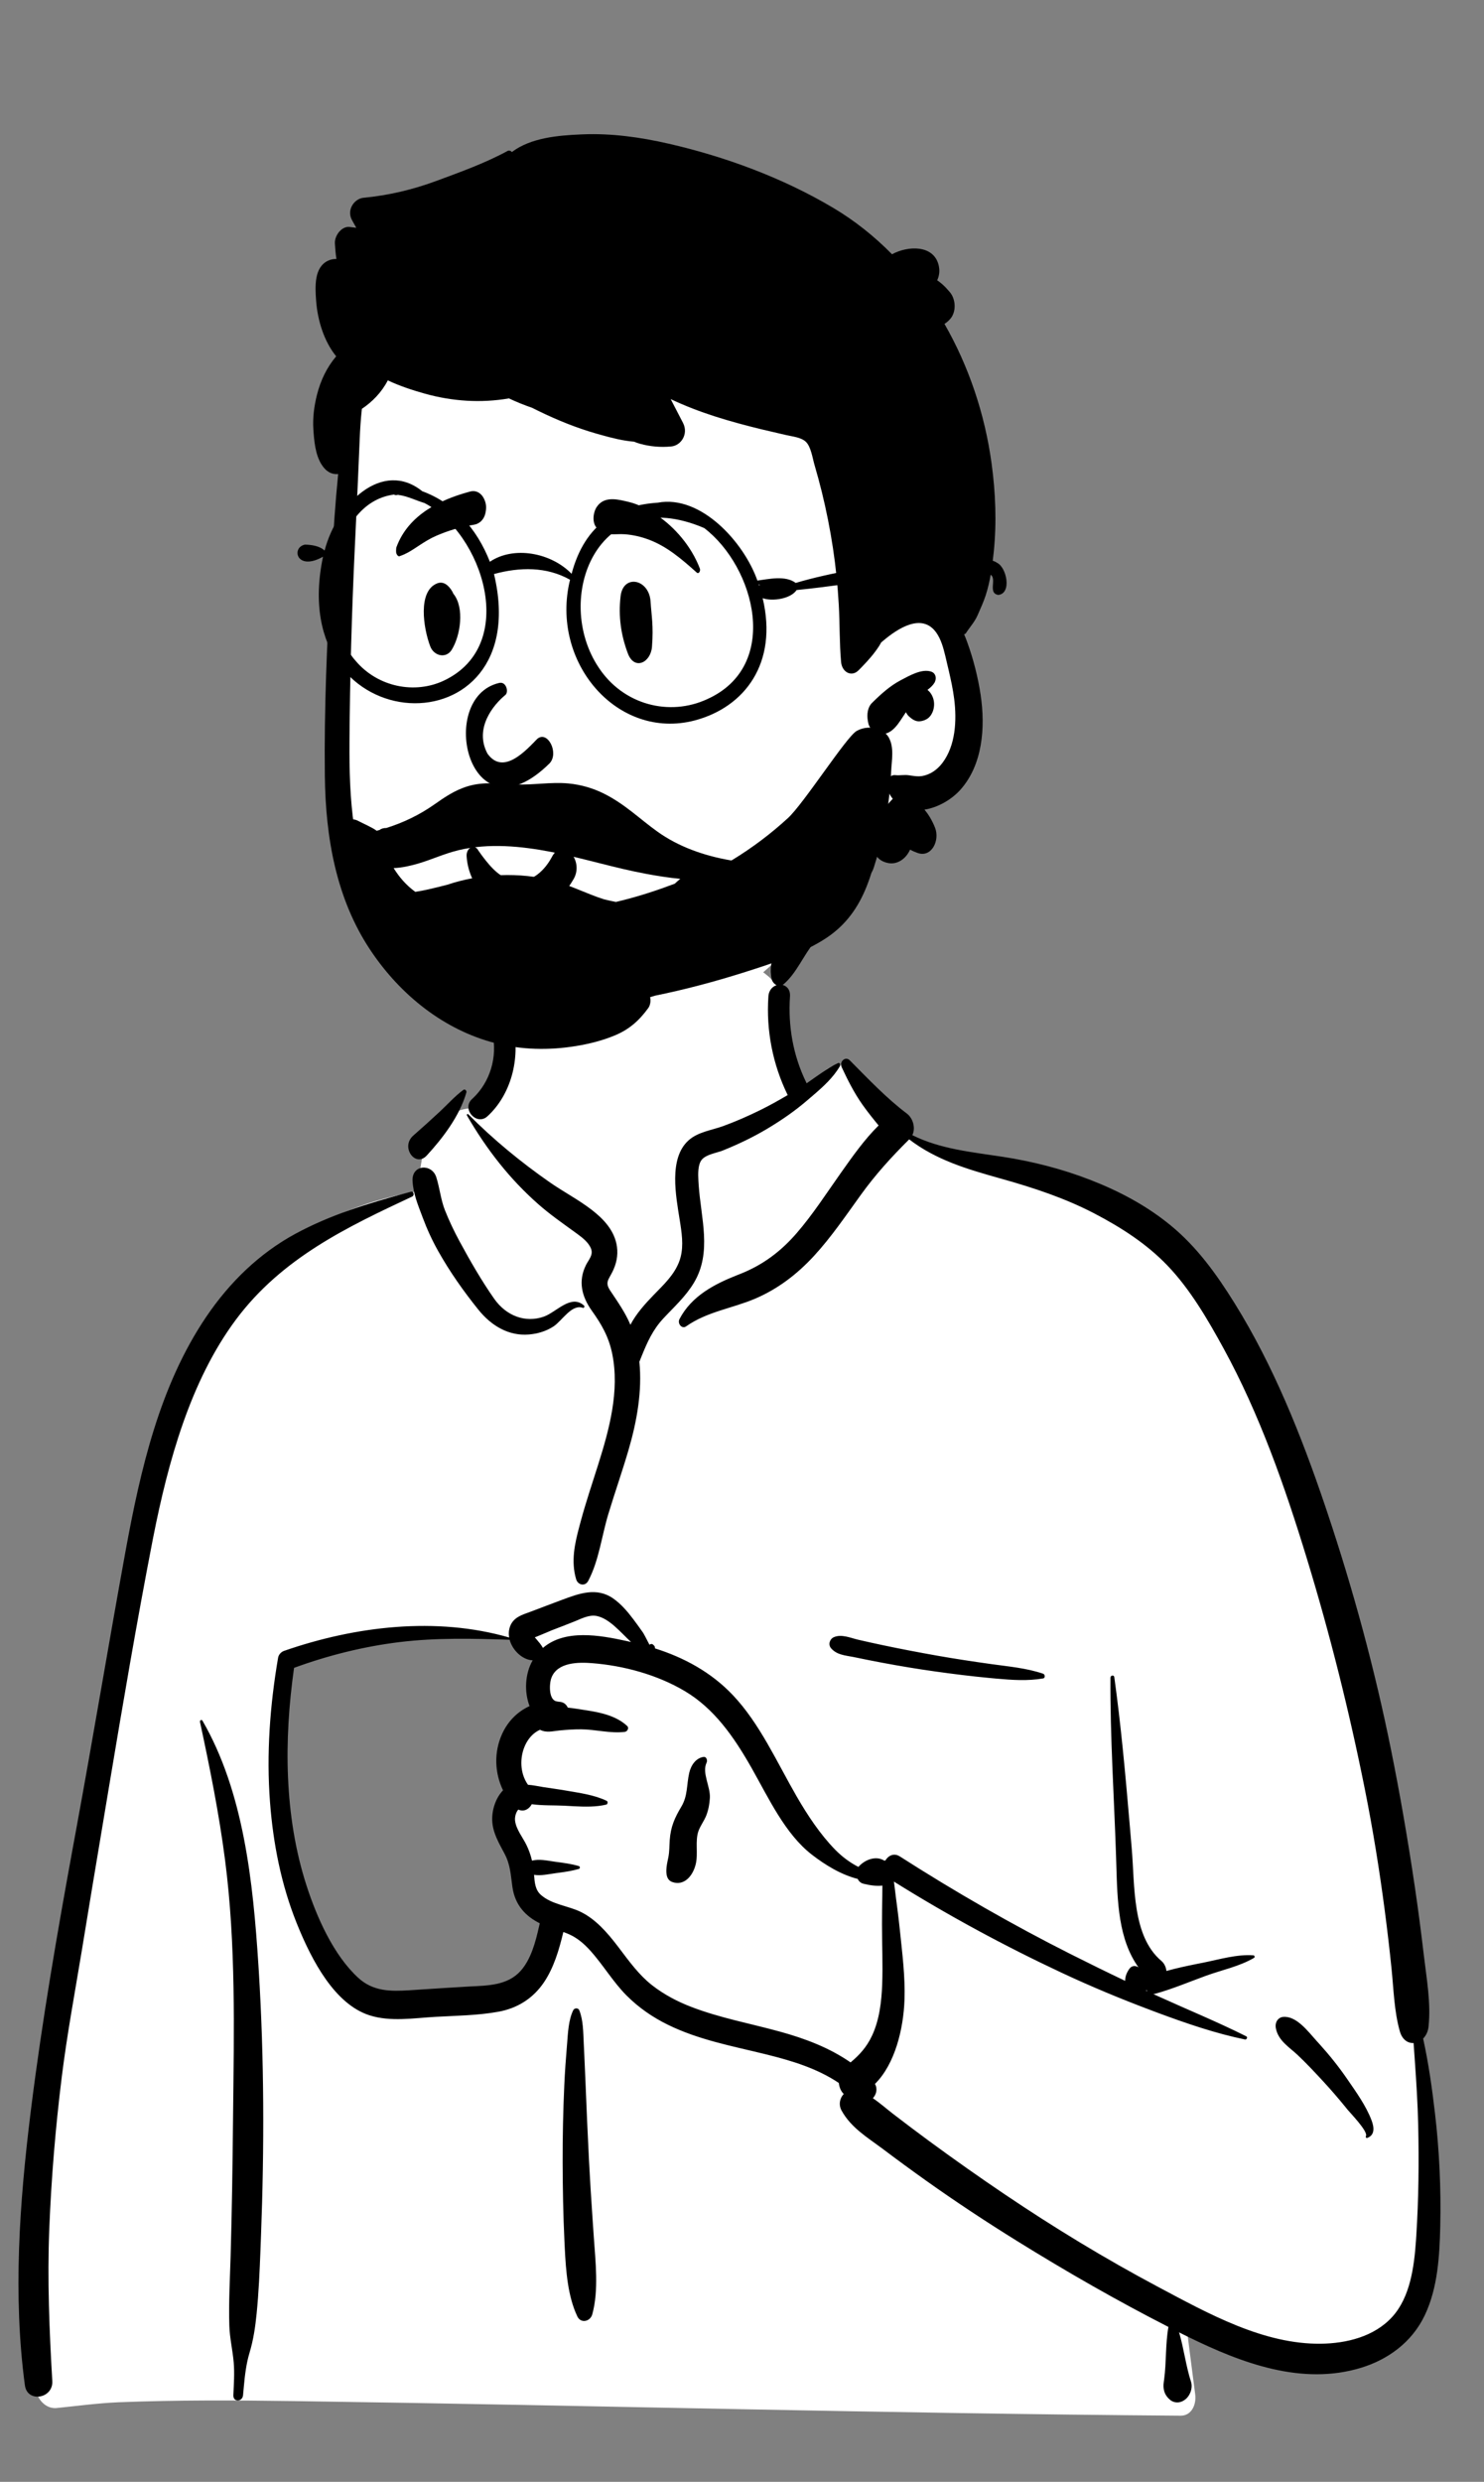 <svg width="765" height="1279" viewBox="0 0 765 1279" fill="none" xmlns="http://www.w3.org/2000/svg">
<rect x="0" y="0" width="765" height="1279" fill="#808080" stroke="none"/>
<path fill-rule="evenodd" clip-rule="evenodd" d="M396.335 503.372C373.249 483.396 315.292 474.412 290.653 493.647C266.317 512.963 263.664 544.198 252.323 572.933C241.624 567.2 223.954 575.411 220.852 586.693C217.005 592.015 216.832 606.965 214.179 614.118C98.735 635 81.208 737.278 67.313 853.393C48.93 971.22 7.2 1088.79 25.316 1210.03C22.956 1213.92 21.095 1217.69 19.374 1222.17C15.251 1230.14 20.562 1241.43 28.878 1240.99C39.644 1239.92 50.302 1238.45 61.118 1237.99C91.1 1236.81 121.11 1236.95 151.104 1237.38L155.194 1237.44C306.355 1239.58 457.507 1243.8 608.674 1244.91C614.158 1244.92 616.843 1239.33 616.111 1233.82C614.636 1222.72 613.268 1211.61 611.839 1200.51C647.594 1211.24 685.605 1213.94 721.259 1201.64C723.753 1198.75 715.447 1200.31 714.13 1199.87C746.942 1174.4 737.143 1120.72 734.237 1082.06C716.163 949.584 709.791 803.011 639.96 689.969C609.75 643.837 565.46 607.312 514.567 599.094L513.155 598.874C498.274 596.619 481.689 595.893 468.678 586.693C454.044 573.418 447.809 548.889 432.414 548.659C427.33 548.584 420.415 555.892 412.973 560.854C412.418 549.938 407.241 540.727 406.098 532.264L406.006 531.54C404.813 521.673 406.447 512.796 396.335 503.372ZM148.235 856.893C180.678 831.281 264.485 844.15 266.404 845.584C270.628 848.742 272.447 849.021 274.732 853.121C276.987 853.461 279.241 853.814 281.493 854.177C286.011 855.854 282.663 862.169 277.445 859.916C280.583 875.299 271.346 886.238 267.669 901.446C266.475 906.384 267.626 915.264 267.669 920.309C267.312 926.742 261.054 934.341 262.097 940.794C265.805 963.738 285.929 986.12 277.445 1008.37C271.824 1020.94 254.919 1027.35 243.68 1031.62C220.394 1041.77 179.821 1031.24 166.291 1008.37C159.075 996.175 150.714 965.41 146.411 955.868L145.458 940.73C143.106 903.102 141.013 862.594 148.235 856.893Z" fill="white"/>
<path fill-rule="evenodd" clip-rule="evenodd" d="M438.066 546.44C435.826 544.186 432.512 547.019 433.935 550.063C437.134 556.906 440.414 563.39 444.707 569.44C447.31 573.107 450.097 576.576 452.923 580.007C445.672 587.134 439.454 595.984 433.582 604.278C426.073 614.885 418.974 625.942 410.545 635.648C402.232 645.221 393.04 651.912 381.926 656.374L379.682 657.26C368.517 661.714 356.584 667.729 350.291 679.742C349.05 682.111 351.549 685.038 353.649 683.559C364.585 675.865 377.434 674.318 389.337 669.233C400.835 664.322 410.859 656.764 419.715 647.117C428.557 637.487 435.98 626.53 443.724 615.804C451.381 605.199 459.626 596.141 468.684 587.168C482.661 597.854 498.616 602.503 514.839 607.07L516.609 607.568C532.852 612.138 549.008 617.445 564.246 625.403C577.681 632.418 590.896 640.796 601.84 652.212C613.457 664.328 622.498 679.801 630.774 694.934C649.285 728.789 662.3 765.879 673.757 803.42C685.673 842.468 695.641 882.298 703.687 922.601C707.78 943.101 711.104 963.747 713.835 984.538C715.15 994.551 716.318 1004.59 717.344 1014.64C718.439 1025.38 718.691 1036.43 721.59 1046.76C722.833 1051.18 725.768 1053.02 728.705 1052.86L729.302 1061.34C730.093 1072.65 730.831 1083.96 731.08 1095.33C731.493 1114.25 731.306 1133.11 730.108 1151.98L729.939 1154.56C728.998 1168.33 726.896 1183.81 717.78 1193.9C708.34 1204.34 693.823 1207.63 681.099 1207.82C651.465 1208.25 622.94 1192.34 596.716 1178.38C569.71 1164.01 543.441 1148.05 517.801 1130.74C504.743 1121.93 491.827 1112.82 479.076 1103.45C472.818 1098.85 466.605 1094.17 460.438 1089.42C456.906 1086.7 453.559 1083.71 449.963 1081.3C451.725 1079.43 452.511 1076.5 451.035 1073.94C461.43 1063.69 465.757 1045.39 466.262 1030.59C466.671 1018.63 465.123 1006.72 463.902 994.88C463.286 988.91 462.524 982.951 461.734 977.009C461.422 974.661 461.183 972.15 460.819 969.671C488.887 987.199 517.742 1002.81 547.361 1016.68C562.543 1023.79 577.92 1030.18 593.509 1036.03L596.668 1037.22C611.439 1042.71 626.563 1047.9 641.833 1051.04C642.649 1051.21 643.312 1049.84 642.441 1049.4C627.56 1041.94 612.163 1035.65 597.059 1028.78L594.577 1027.63V1027.63C594.862 1027.61 595.158 1027.56 595.466 1027.48C604.324 1025.05 613.113 1021.31 621.802 1018.15C629.865 1015.23 638.924 1013.39 646.461 1008.97C647.041 1008.63 646.716 1007.72 646.152 1007.67C637.68 1007.01 628.485 1009.81 620.179 1011.46L617.059 1012.08C611.832 1013.13 606.489 1014.26 601.288 1015.73C601.1 1013.75 600.126 1011.76 598.741 1010.59C583.5 997.765 585.048 971.859 583.418 952.756L582.209 938.574C580.083 913.753 577.834 888.935 574.416 864.3C574.234 862.984 572.443 863.362 572.436 864.604C572.259 895.142 574.288 925.539 575.305 956.03L575.462 961.031C576.024 979.845 576.465 999.381 586.892 1013.86C585.434 1012.89 583.463 1012.89 582.282 1014.49C580.83 1016.45 579.992 1018.65 580.018 1020.82C570.596 1016.33 561.215 1011.72 551.88 1007.02C521.866 991.91 492.482 975.001 463.875 956.705C460.796 954.735 457.87 956.283 456.347 958.879L456.128 958.843C456.091 958.838 456.054 958.833 456.015 958.832L455.798 958.822C455.789 958.822 455.781 958.823 455.773 958.823C451.746 956.308 446.26 958.099 442.805 961.766C442.703 961.877 442.616 961.996 442.525 962.113C438.15 959.881 434.065 956.868 430.358 953.05C422.772 945.236 416.346 935.575 410.744 925.887C400.428 908.043 391.665 888.2 377.729 873.512C366.407 861.578 352.369 854.149 337.642 849.484C337.704 848.995 337.54 848.475 337.242 848.128C336.486 847.247 335.946 846.942 334.969 847.477C334.891 847.52 334.844 847.58 334.812 847.644L333.375 844.853C332.591 843.339 331.786 841.814 331.507 841.414C329.834 839.021 328.114 836.647 326.367 834.323C323.405 830.388 320.03 826.504 316.121 823.775C307.564 817.801 298.568 821.182 289.771 824.447C284.455 826.42 279.157 828.458 273.851 830.461L273.304 830.664C269.347 832.109 264.717 833.372 262.947 838.136C262.247 840.021 262.138 841.978 262.465 843.876C224.884 833.016 183.144 838.005 146.472 850.754C145.064 851.243 143.659 852.559 143.362 854.287C139.16 878.774 137.289 903.886 139.19 928.79C140.831 950.288 145.022 971.355 152.921 991.036L153.37 992.147C160.793 1010.39 172.559 1032.87 190.527 1038.59C201.376 1042.04 213.376 1040 224.441 1039.37C235.195 1038.76 246.187 1038.67 256.84 1036.75C266.326 1035.04 274.638 1030.2 280.501 1021.44C285.559 1013.87 288.222 1004.73 290.404 995.643C291.403 996.004 292.395 996.388 293.372 996.823C297.493 998.652 300.985 1001.6 304.142 1005.08C310.809 1012.42 315.981 1021.33 322.957 1028.33C329.271 1034.67 336.467 1039.6 344.185 1043.39C360.178 1051.24 377.335 1054.38 394.253 1058.54L395.433 1058.83C408.168 1062.01 421.168 1065.9 432.409 1073.44C432.629 1075.66 433.518 1077.75 434.943 1079.11C432.961 1081.23 432.121 1084.58 433.863 1087.72C438.73 1096.5 447.113 1101.49 454.638 1107.11L455.128 1107.47C462.531 1113.05 469.999 1118.52 477.527 1123.87C492.832 1134.76 508.456 1145.05 524.301 1154.89C549.787 1170.71 575.819 1185.63 602.323 1199.17C600.732 1208.06 601.314 1217.23 600.118 1226.19L599.935 1227.47C599.424 1230.79 600.114 1233.57 602.128 1235.74L602.341 1235.96L602.337 1235.93L602.526 1236.13L602.589 1236.19L602.568 1236.17C602.8 1236.41 603.04 1236.64 603.284 1236.83L603.595 1237.06V1237.06C605.535 1238.39 608.032 1238.38 610.018 1237.2L610.245 1237.06L610.627 1236.81C613.251 1235.09 615.061 1230.84 613.972 1227.47C611.296 1219.17 610.285 1210.31 607.815 1201.96L609.775 1202.95V1202.95L612.358 1204.23C640.3 1217.96 671.338 1229.53 701.783 1220.17C715.235 1216.03 727.808 1207.28 734.539 1193.01C741.162 1178.98 742.098 1162.68 742.45 1147.07C742.884 1127.8 741.975 1108.24 739.739 1089.14C738.238 1076.31 736.423 1063.25 733.623 1050.56C735.063 1049.11 736.121 1047.04 736.401 1044.48C737.722 1032.36 735.41 1019.75 733.994 1007.7C732.611 995.923 731.082 984.174 729.354 972.46C725.865 948.804 721.811 925.198 717.091 901.82C708.691 860.212 697.598 819.343 684.244 779.452L683.074 775.977C670.734 739.515 656.445 703.831 636.549 671.799C627.031 656.474 616.97 642.579 603.522 631.536C590.923 621.189 576.711 613.739 562.046 608.045C547.364 602.347 532.273 598.528 516.916 596.153C501.32 593.741 484.857 592.261 470.308 584.992C472.149 581.243 470.569 576.181 467.472 573.855C457.048 566.029 447.409 555.848 438.066 546.44ZM104.378 886.758C103.942 886.004 102.905 886.48 103.096 887.372C108.166 910.975 112.925 934.625 116.033 958.678C121.643 1002.09 120.611 1046.07 120.152 1089.81L120.129 1092.07C119.894 1115.63 119.566 1139.18 118.881 1162.73C118.535 1174.63 117.85 1186.65 118.222 1198.56C118.425 1205.02 119.94 1211.13 120.477 1217.51C120.948 1223.09 120.529 1228.76 120.294 1234.34C120.137 1238.06 124.962 1237.9 125.291 1234.34L125.71 1229.74C126.256 1223.92 126.93 1218.13 128.609 1212.56C130.628 1205.86 131.597 1199.27 132.297 1192.24C133.37 1181.45 133.847 1170.56 134.261 1159.7L134.545 1152.19C136.274 1106.81 136.213 1061.21 133.414 1015.87L133.209 1012.63C130.437 969.779 125.627 923.476 104.378 886.758ZM212.446 616.662C213.771 616.043 213.307 613.768 211.84 614.164L209.174 614.887C189.633 620.206 170.447 625.968 152.208 635.866C133.957 645.768 118.506 660.552 106.228 678.732C82.362 714.07 72.444 757.016 64.614 799.921C55.913 847.597 47.991 895.448 39.214 943.109L37.584 951.987C29.463 996.378 21.795 1040.79 16.145 1085.71L15.739 1088.97C10.042 1135.16 6.615 1182.95 12.832 1229.26C14.062 1238.42 27.478 1236.14 26.953 1227.08C25.438 1200.92 24.354 1174.88 25.402 1148.66C26.451 1122.43 28.616 1096.31 31.844 1070.31C34.56 1048.42 38.608 1026.81 42.191 1005.11L42.753 1001.68C45.753 983.213 48.846 964.767 51.932 946.321L56.544 918.702C63.456 877.347 70.503 835.955 78.467 794.86L78.939 792.442C86.732 752.905 98.221 711.49 121.596 680.094C145.318 648.232 179.276 632.185 212.446 616.662ZM298.642 1036.02C298.071 1034.58 296.075 1034.74 295.462 1036.02C293.058 1041.06 292.791 1047.5 292.337 1053.19L292.289 1053.77C291.711 1060.71 291.199 1067.68 290.886 1074.65C290.292 1087.87 290.008 1101.07 290.044 1114.31C290.082 1127.87 290.322 1141.42 290.965 1154.96L291.14 1158.59C291.727 1170.36 292.713 1183.49 297.634 1193.78C299.423 1197.53 304.289 1196.43 305.326 1192.64C308.72 1180.25 306.977 1165.57 306.106 1152.88L305.43 1142.98C304.761 1133.08 304.122 1123.17 303.616 1113.26C302.922 1099.7 302.35 1086.13 301.799 1072.56C301.62 1068.15 301.427 1063.74 301.222 1059.34L300.908 1052.73C300.639 1047.2 300.662 1041.13 298.642 1036.02ZM680.345 1053.58L678.842 1051.93C674.228 1046.8 668.399 1038.9 661.579 1039.39C658.859 1039.58 657.126 1042.15 657.69 1045.19C658.894 1051.69 664.729 1055.06 668.929 1059.03C673.53 1063.38 677.867 1068.02 682.195 1072.71C686.035 1076.87 689.728 1081.15 693.332 1085.56L694.679 1087.22C695.971 1088.82 705.171 1098.27 704.176 1100.73L704.122 1100.84C703.845 1101.31 704.306 1101.95 704.765 1101.79C708.738 1100.36 708.49 1096.49 706.988 1092.57C704.102 1085.04 699.049 1078.07 694.635 1071.64C690.234 1065.22 685.47 1059.25 680.345 1053.58V1053.58ZM284.246 864.671C287.318 856.42 298.635 856.593 305.06 857.086C321.239 858.328 338.744 862.98 353.14 871.574C368.064 880.483 378.118 894.758 387.113 910.542L387.534 911.283C396.301 926.771 404.745 945.105 418.474 955.753C425.467 961.179 433.632 966.132 442.116 968.278C442.699 969.442 443.643 970.363 444.88 970.698L445.455 970.847C447.871 971.454 451.625 972.125 454.868 971.723C454.846 973.526 454.863 975.315 454.823 977.022C454.709 981.916 454.66 986.832 454.66 991.729C454.658 1001.99 455.144 1012.27 454.767 1022.53C454.433 1031.61 453.305 1041.09 449.471 1049.2C446.659 1055.15 442.947 1059.09 438.466 1062.85C427.444 1055.22 414.98 1050.56 402.331 1047.06C387.033 1042.83 371.369 1040.01 356.419 1034.27C349.223 1031.51 342.305 1027.9 336.038 1022.99C329.385 1017.77 324.304 1010.72 319.077 1003.82L318.26 1002.75C312.924 995.799 307.103 989.145 299.563 985.376C293.069 982.128 284.511 981.55 278.834 976.525C275.865 973.896 275.617 970.08 275.304 966.174C278.94 966.765 282.79 965.818 286.414 965.335L288.291 965.085C291.718 964.622 295.066 964.114 298.439 963.123C299.066 962.939 299.066 961.865 298.439 961.681C294.453 960.511 290.501 960.013 286.414 959.469L285.453 959.333C281.755 958.782 277.868 957.95 274.241 958.875C273.59 956.061 272.65 953.374 271.332 950.683C269.481 946.903 265.978 942.617 265.505 938.201C265.364 936.882 265.634 935.327 266.181 934.161L266.37 933.764C266.6 933.295 266.872 932.823 267.271 932.53C267.315 932.589 267.408 932.655 267.611 932.728C270.403 933.727 272.838 932.174 274.131 929.781C279.617 930.554 285.606 930.294 290.751 930.552L295.954 930.838C301.513 931.128 307.324 931.255 312.548 929.978C313.277 929.801 313.498 928.421 312.768 928.067C306.346 924.945 298.555 923.949 291.68 922.751C287.84 922.08 283.972 921.57 280.121 920.98C277.556 920.587 274.835 919.937 272.178 919.781C265.516 910.358 269.106 895.492 278.376 891.434C281.753 893.121 284.79 892.14 288.479 891.78C292.162 891.421 295.855 891.177 299.552 891.195C306.962 891.232 314.814 893.447 322.152 892.494C323.345 892.338 324.454 890.533 323.267 889.432C317.651 884.224 309.601 882.525 302.471 881.415L300.994 881.19C298.603 880.834 295.696 880.315 292.681 880.006C292 878.494 290.776 877.352 288.939 877.068C288.393 876.983 287.844 876.933 287.296 876.88L287.304 876.818V876.818C282.822 876.574 283.017 867.972 284.246 864.671ZM591.059 1025.6C591.138 1025.74 591.224 1025.87 591.317 1026L591.459 1026.18L590.722 1025.84L591.059 1025.6V1025.6ZM206.042 846.233C224.905 843.93 243.795 844.416 262.715 845.034C264.228 850.659 269.495 855.452 274.598 855.632C270.601 862.545 270.189 871.902 272.992 879.234C267.041 881.926 261.914 886.761 258.802 893.648C254.486 903.195 255.05 913.818 259.316 922.641C255.675 926.386 253.527 932.468 253.742 938.201C253.982 944.593 257.335 950.054 260.121 955.346C263.132 961.07 263.233 966.11 264.158 972.521C265.511 981.903 271.079 987.593 278.244 991.146L277.863 992.849C276.016 1001.02 273.717 1009.64 268.438 1015.62C261.647 1023.3 251.111 1023.23 242.138 1023.72L241.705 1023.74C233.489 1024.21 225.276 1024.75 217.062 1025.28L210.902 1025.68C201.445 1026.27 192.364 1026.34 184.643 1019.23C172.04 1007.64 163.399 988.444 157.93 971.454C146.451 935.792 146.314 896.656 151.583 859.515C169.254 853.042 187.588 848.486 206.042 846.233ZM362.912 905.399L362.774 905.41C358.89 905.914 356.222 909.488 355.272 913.727C353.891 919.889 354.568 925.46 351.247 931.022C347.831 936.742 345.731 941.321 345.234 948.388C345.03 951.295 345.124 954.196 344.554 957.042L344.141 959.036C343.703 961.162 343.344 963.21 343.562 965.493C343.761 967.575 344.653 969.196 346.491 969.864C352.479 972.04 357.103 967.026 358.65 960.685C359.986 955.207 358.202 948.68 360.087 943.536C361.132 940.685 363.058 938.3 364.147 935.429C365.225 932.584 365.766 929.612 365.939 926.519C366.268 920.67 361.715 913.642 364.255 908.342C364.796 907.211 364.184 905.364 362.912 905.399ZM442.454 845.036C438.399 844.1 433.799 841.954 429.8 843.737C427.745 844.655 426.729 847.504 428.466 849.483C431.481 852.918 435.863 853.11 439.925 853.92L440.282 853.993C445.084 855.002 449.895 855.96 454.712 856.867C463.775 858.573 472.86 860.081 481.976 861.363C491.34 862.68 500.729 863.852 510.132 864.734L513.772 865.073C521.714 865.795 529.979 866.34 537.772 864.957C538.904 864.756 538.722 862.883 537.772 862.554C529.234 859.618 519.869 858.83 511.043 857.588C501.659 856.265 492.291 854.867 482.947 853.209C473.618 851.554 464.302 849.777 455.02 847.813C450.825 846.926 446.636 846.001 442.454 845.036ZM296.137 835.608C299.695 834.176 303.61 832.055 307.466 832.765C314.115 833.989 320.033 841.351 325.297 846.199L322.654 845.615C309.132 842.662 291.224 839.48 279.873 849.25C279.844 849.194 279.821 849.138 279.789 849.081C278.872 847.5 277.811 846.266 276.652 844.913C276.541 844.795 276.434 844.672 276.329 844.547L275.704 843.791L277.133 843.228C280.196 841.998 283.824 840.409 284.398 840.178L284.438 840.162C288.342 838.659 292.251 837.173 296.137 835.608ZM407.241 513.514C407.798 505.381 396.658 505.448 396.107 513.514C394.903 531.124 398.39 548.567 405.896 564.005C405.952 564.118 406.012 564.218 406.07 564.324C401.376 567.1 396.628 569.763 391.774 572.144C385.565 575.19 379.239 577.964 372.8 580.317C366.976 582.446 359.8 583.287 354.903 587.719C344.578 597.062 348.457 616.453 350.443 629.023L350.753 631.007C351.742 637.475 352.458 644.111 350.058 650.318C347.496 656.949 342.314 661.867 337.691 666.611L336.757 667.573C332.662 671.813 327.982 676.965 324.979 682.712C322.236 676.27 318.498 671.005 314.546 665.078C311.727 660.848 313.734 659.454 315.759 655.322C317.709 651.345 318.661 647.105 318.051 642.569C316.926 634.19 311.034 628.137 305.168 623.59C298.241 618.222 290.51 614.245 283.349 609.251C268.634 598.991 254.304 587.261 241.393 574.232C241.037 573.872 240.42 574.344 240.705 574.836C250.904 592.464 262.862 607.696 277.559 620.626C283.518 625.869 289.778 630.217 296.08 634.789L297.892 636.11C300.423 637.973 303.579 640.462 304.723 643.633C305.874 646.823 303.419 649.231 302.098 651.873C297.901 660.263 299.926 668.091 304.901 675.206L305.132 675.534C310.076 682.457 313.822 688.895 315.614 697.739C319.464 716.738 314.102 736.528 308.488 754.364L308.266 755.067C305.23 764.68 302.002 774.224 299.364 783.992L298.638 786.692C296.248 795.679 294.29 804.544 296.972 813.783C297.884 816.925 301.655 817.668 303.222 814.711C308.748 804.281 310.126 791.729 313.59 780.262C316.966 769.086 320.842 758.112 324.103 746.891C328.302 732.443 331.113 716.89 329.587 701.735C329.632 701.647 329.682 701.564 329.719 701.471L330.788 698.814C333.703 691.619 336.518 685.336 341.819 679.601C347.348 673.619 353.349 668.323 357.7 661.082C367.15 645.352 361.305 627.853 360.164 610.654L360.033 608.545C359.826 604.974 359.712 600.121 361.765 597.649C364.074 594.867 369.489 594.157 372.553 592.925C380.47 589.741 388.272 586.031 395.704 581.576C402.778 577.336 409.63 572.651 416.01 567.163L419.243 564.398C424.346 560.024 429.636 555.246 433.056 549.292C433.45 548.606 432.78 547.5 432.065 547.828C426.357 550.461 421.141 554.648 415.8 558.291C415.717 558.069 415.621 557.845 415.511 557.619C408.903 544.029 406.185 528.972 407.241 513.514ZM224.891 606.627C222.617 599.54 212.251 600.087 212.664 608.508C212.981 614.978 215.398 620.818 217.609 626.692L217.844 627.321C220.126 633.442 222.762 639.188 225.915 644.797C231.941 655.521 238.999 665.472 246.538 674.864C253.372 683.379 262.343 688.585 272.679 687.72C277.035 687.355 281.431 686.096 285.248 683.624C289.781 680.687 294.704 671.867 300.487 674.003C301.046 674.209 301.568 673.278 301.085 672.837C294.408 666.727 286.83 676.201 280.438 678.484C270.806 681.922 260.922 678.12 254.723 669.272C248.25 660.033 242.293 649.689 236.853 639.63C234.09 634.523 231.57 629.222 229.392 623.758C227.196 618.243 226.696 612.25 224.891 606.627ZM240.417 563.009C240.698 562.031 239.628 561.1 238.871 561.659C234.484 564.904 230.682 569.192 226.636 572.951C222.146 577.122 217.623 581.207 213.03 585.229C206.335 591.095 214.1 601.892 219.994 595.485C228.059 586.72 236.892 575.26 240.417 563.009ZM264.503 528.704C262.721 520.894 252.18 524.115 253.716 531.834L253.766 532.069C256.676 544.818 252.532 557.798 243.686 566.064L243.36 566.364C237.764 571.453 245.693 580.351 251.234 575.31C263.331 564.309 268.363 545.62 264.503 528.704Z" fill="black"/>
<path fill-rule="evenodd" clip-rule="evenodd" d="M179.049 323.305C181.061 303.189 178.457 261.142 178.283 258.588C177.18 242.439 183.829 178.669 196.397 184.544C217.481 165.549 245.562 161.355 271.82 159.351C326.363 155.189 384.386 164.744 426.502 206.518C447.33 228.213 467.607 259.765 465.977 292.619C484.901 323.76 511.579 366.477 488.001 402.884C479.986 414.515 467.248 418.847 457.18 427.656C436.929 446.245 424.224 472.924 403.78 491.403C349.618 546.793 257.652 558.364 204.438 495.363C163.289 449.735 169.942 381.473 177.18 323.305C182.046 284.197 175.125 362.549 179.049 323.305Z" fill="white"/>
<path fill-rule="evenodd" clip-rule="evenodd" d="M344.681 74.046C330.094 70.696 315.116 68.611 300.22 69.239L299.071 69.289C287.863 69.799 273.669 70.927 263.892 78.344C263.329 77.702 262.425 77.372 261.604 77.818C249.985 84.13 237.205 88.693 224.971 93.228C212.793 97.74 200.16 100.719 187.396 101.92C182.594 102.372 178.484 108.273 181.525 113.566C182.248 114.827 182.952 116.101 183.654 117.379C182.48 117.239 181.307 117.096 180.133 116.961C176.271 116.518 172.413 121.209 172.642 125.489C172.785 128.181 173.04 130.84 173.417 133.468C171.946 133.433 170.484 133.684 169.071 134.364C161.917 137.802 162.415 147.5 162.95 154.878C163.692 165.118 167.057 175.963 173.305 183.627C168.64 189.141 165.338 195.726 163.368 203.547C161.939 209.258 161.144 215.341 161.536 221.286L161.662 223.066C162.147 229.517 163.112 236.66 167.19 241.301C169.283 243.694 171.862 244.566 174.321 244.289C172.834 259.157 171.881 274.11 170.984 289.009L170.563 296.131C168.562 330.566 167.058 365.226 167.452 399.719C167.817 431.953 173.413 463.241 190.785 489.414C206.606 513.247 229.322 530.815 255.02 537.494C268.869 541.099 283.007 541.355 297.024 539.058C303.818 537.941 310.658 536.229 317.106 533.527C324.245 530.528 329.375 526.115 334.178 519.5C336.45 516.363 335.356 509.684 330.833 510.311C323.991 511.255 317.746 512.393 311.187 514.696L310.247 515.033C303.715 517.415 296.949 519.191 290.119 519.947C276.129 521.489 261.926 519.936 248.525 515.108C226.706 507.238 207.914 489.701 195.869 467.665C181.571 441.546 179.955 411.896 180.161 381.863C180.382 348.907 181.324 315.932 182.862 283.01L183.123 277.524C183.936 260.582 184.721 243.63 185.412 226.678C185.627 221.361 185.954 216.001 186.544 210.694C191.934 207.099 196.766 202.143 199.915 196.028C206.241 199.006 212.894 201.154 219.016 202.866C233.196 206.835 247.917 207.799 262.35 205.314C266.243 207.144 270.213 208.753 274.245 210.138C275.334 210.687 276.424 211.228 277.512 211.757C287.232 216.49 297.09 220.499 307.35 223.434L309.87 224.15C315.269 225.664 321.134 227.156 326.88 227.625C327.824 228.039 328.842 228.39 329.955 228.699C335.187 230.145 340.617 230.602 345.98 230.092C351.205 229.592 354.98 223.583 352.102 217.957C349.999 213.852 347.877 209.758 345.737 205.674C353.185 209.205 360.876 212.14 368.632 214.629C376.462 217.138 384.405 219.255 392.359 221.201C396.61 222.233 400.88 223.147 405.122 224.179C408.159 224.913 412.822 225.295 415.3 227.571C418.037 230.071 418.812 235.898 419.85 239.493C421.215 244.162 422.495 248.852 423.663 253.595C425.989 263.06 427.895 272.663 429.372 282.362C430.848 292.072 431.84 301.878 432.391 311.715C432.941 321.542 432.699 331.432 433.586 341.216C434.064 346.406 438.959 349.075 442.576 345.449C443 345.023 443.427 344.593 443.851 344.158L444.482 343.503C447.576 340.312 450.575 336.93 453.051 333.123C453.499 332.421 453.929 331.687 454.331 330.943C454.396 330.943 454.453 330.922 454.518 330.868L455.204 330.281C462.762 323.878 475.388 315.532 482.757 326.168C485.106 329.556 486.308 333.87 487.306 338.032L489.057 345.482C490.189 350.344 491.255 355.234 491.879 360.21C493.29 371.355 492.579 384.202 485.841 393.136C483.15 396.709 479.44 399.261 475.301 399.931C472.992 400.293 470.712 399.846 468.423 399.517C466.096 399.187 463.854 399.719 461.526 399.464C457.826 399.049 456.209 404.09 457.592 407.259C458.34 408.961 459.219 410.428 460.218 411.672C459.415 412.459 458.648 413.31 457.91 414.204C455.723 415.001 453.762 416.713 452.294 418.979C451.107 420.808 450.491 422.797 450.388 424.892C450.258 425.413 450.146 425.945 450.042 426.487L448.037 430.19C447.596 431.002 447.157 431.804 446.716 432.591C441.614 441.737 435.95 449.48 428.914 456.775C422.139 463.794 414.786 470.079 408.421 477.609L407.671 478.503C401.738 485.619 395.483 494.232 397.806 504.579C398.404 507.238 401.666 509.152 403.795 507.355C410.645 501.569 414.094 492.402 419.906 485.383C425.887 478.151 432.512 471.653 438.511 464.443C444.184 457.637 448.66 449.926 452.032 441.44C453.379 443.131 455.34 444.332 458.06 444.8C462.732 445.598 467.087 442.482 469.124 437.877C470.433 438.536 471.768 439.132 473.115 439.6C480.198 442.067 484.654 433.102 481.982 426.476C480.553 422.924 478.768 419.84 476.553 417.245C483.478 416.16 490.524 412.087 495.075 407.004C506.493 394.231 508.063 375.035 505.493 357.966C504.128 348.916 501.775 339.759 498.718 331.262C498.186 329.784 497.615 328.295 496.99 326.827C497.336 326.816 497.691 326.646 497.915 326.317C499.98 323.105 502.493 320.478 504.027 316.883C505.438 313.587 507.007 310.247 508.12 306.812C510.408 299.782 511.529 291.849 512.277 284.415C513.819 269.196 513.222 254.074 511.174 238.951C507.69 213.193 499.272 188.543 486.871 166.914C487.546 166.51 488.193 166.023 488.796 165.446L489.094 165.151L489.578 164.653C493.117 161.008 492.811 154.178 489.578 150.486L488.557 149.321C487.264 147.859 486.149 146.701 484.06 145.109C483.752 144.874 483.437 144.653 483.118 144.447C484.211 142.147 484.591 139.459 483.829 136.493C481.175 126.16 468.112 126.526 459.831 131.032C450.671 121.727 440.513 113.65 429.503 107.11C403.281 91.54 373.632 80.682 344.681 74.046ZM480.225 346.193C475.328 344.375 468.824 348.193 464.423 350.49C458.844 353.404 454.097 357.711 449.5 362.263C447.21 364.539 446.8 368.261 447.369 371.441C447.426 371.76 447.481 372.089 447.548 372.419C448.155 375.812 451.482 378.481 454.425 378.385C460.583 378.194 463.517 372.142 467.003 367.016C467.413 367.846 467.927 368.612 468.564 369.186L468.993 369.569C470.44 370.822 472.035 371.824 473.946 371.728C475.301 371.653 476.599 371.26 477.796 370.547C480.786 368.75 482.103 364.347 481.291 360.763C480.786 358.509 479.628 356.743 478.114 355.52L478.678 355.081C479.885 354.125 480.987 353.116 481.845 351.629L482.038 351.277H481.964C482.898 349.448 482.29 346.959 480.225 346.193Z" fill="black"/>
<path fill-rule="evenodd" clip-rule="evenodd" d="M281.224 467.817C286.946 464.701 292.051 459.502 295.784 452.86C297.082 450.552 297.418 448.114 297.146 445.884C296.84 443.376 295.729 441.104 294.214 439.58C292.694 438.051 290.793 437.296 288.955 437.681C287.358 438.015 285.768 439.182 284.51 441.604L284.247 442.088C282.028 446.097 279.136 449.386 275.841 451.505C272.665 453.549 269.113 454.502 265.438 453.948C258.438 452.892 253.613 447.837 248.484 440.973C247.849 440.106 247.213 439.213 246.573 438.304C246.17 437.481 245.61 436.952 244.988 436.674C244.297 436.366 243.516 436.384 242.801 436.717C242.11 437.039 241.494 437.648 241.08 438.459C240.687 439.23 240.464 440.182 240.536 441.277C241.006 448.391 243.791 454.739 247.748 459.724C252.142 465.261 257.967 469.091 263.451 470.434C269.493 471.914 275.649 470.854 281.224 467.817V467.817ZM260.601 358.076C254.173 363.292 244.379 375.457 251.294 388.39C259.433 399.793 271.152 386.718 276.927 380.805C282.282 376.222 288.298 388.009 283.33 393.36C241.601 434.61 224.666 359.44 257.35 351.942C260.948 351.116 262.285 356.462 260.601 358.076ZM335.381 310.091C334.671 298.321 321.245 295.648 319.909 307.295C318.713 317.729 320.121 327.313 323.641 336.706C327.004 345.68 335.457 341.493 336.096 333.322C336.953 322.368 335.822 317.413 335.381 310.091ZM233.181 304.88C231.309 301.607 228.607 299.373 225.369 300.635C215.252 304.583 218.234 323.759 221.787 333.093C223.717 338.162 229.958 339.448 232.778 334.984C237.374 327.706 239.575 313.171 233.732 306.002C233.574 305.632 233.397 305.258 233.181 304.88ZM323.783 258.589L322.185 258.215C317.242 257.074 311.095 255.977 307.598 261.283C305.743 264.097 305.104 269.328 307.598 272.021C311.983 276.761 316.831 274.924 322.087 275.325C326.418 275.657 330.58 276.614 334.752 278.206C343.904 281.699 351.362 288.075 359.178 295.076C360.204 295.994 361.251 294.242 360.762 292.962C356.249 281.161 347.505 271.468 338.746 265.559C334.071 262.405 328.955 259.789 323.783 258.589ZM242.403 253.303L241.18 253.637C227.87 257.352 210.576 264.772 204.273 282.229C204.033 284.697 204.286 285.226 204.493 285.572L204.561 285.687C204.731 285.982 204.867 286.389 205.668 286.725C205.891 286.654 206.115 286.579 206.342 286.5C209.232 285.489 211.518 284.096 213.731 282.651L216.13 281.072C218.914 279.25 221.723 277.494 224.699 276.197C231.051 273.431 237.584 271.482 244.219 270.442C245.657 270.216 247.042 269.568 248.134 268.458C249.171 267.404 249.963 265.944 250.324 264.004C250.793 261.494 250.658 259.593 249.649 257.328C248.89 255.627 247.805 254.448 246.559 253.771C245.288 253.081 243.841 252.918 242.403 253.303Z" fill="black"/>
<path fill-rule="evenodd" clip-rule="evenodd" d="M220.616 458.378C223.969 457.638 227.262 456.777 230.571 455.947C247.488 450.217 267.924 449.178 285.665 454.004C294.373 456.372 302.493 460.628 311.231 463.416C313.306 463.939 315.398 464.413 317.514 464.811C318.811 464.506 320.108 464.182 321.395 463.858C330.663 461.503 339.381 458.597 347.845 455.401C348.748 454.544 349.684 453.711 350.691 452.911C344.567 452.324 338.57 451.35 333.145 450.345C316.486 447.267 300.788 442.253 284.187 439.04C268.729 436.041 251.955 434.402 236.43 438.127C229.061 439.895 222.576 442.992 215.409 445.078C211.701 446.153 207.253 447.209 202.92 447.365C205.715 451.88 209.251 456.097 214.083 459.608C216.293 459.291 218.483 458.844 220.616 458.378ZM184.569 423.012C186.053 423.843 192.174 426.525 194.16 428.124C194.673 427.992 195.183 427.857 195.69 427.719C196.564 426.996 197.85 426.678 199.161 426.698C208.316 423.826 216.466 419.769 223.738 414.682C228.907 411.073 234.201 407.297 241.108 405.204C249.245 402.729 257.248 403.87 265.799 404.245C274.897 404.653 283.879 402.911 292.968 403.746C299.616 404.362 305.841 406.26 311.221 408.936C322.202 414.397 329.772 422.067 339.053 428.681C349.582 436.183 362.533 440.977 376.934 443.426C377.107 443.348 377.289 443.27 377.472 443.199C388.088 436.721 397.676 429.407 406.159 421.613C414.44 414.002 436.277 379.738 441.552 376.732C443.742 375.482 446.144 374.944 448.44 374.989C452.6 375.054 456.443 377.004 458.162 380.075C461.083 385.296 459.623 392.047 459.392 397.508C459.104 404.193 458.451 410.873 457.413 417.526C456.385 424.101 455.021 430.657 453.32 437.168C452.465 440.459 451.514 443.743 450.467 447.015C450.14 448.045 449.727 448.965 449.228 449.82C448.719 451.433 448.171 453.04 447.585 454.633C443.761 465.07 437.728 475.519 426.209 483.222C414.219 491.248 397.926 496.58 382.794 501.348C368.384 505.889 353.281 509.925 337.785 513.087C324.325 517.2 309.915 520.452 295.446 522.163C279.518 524.048 262.772 524.164 247.391 520.433C239.83 518.6 232.683 516.041 226.198 512.853C217.004 509.634 208.732 505.209 201.959 499.353C189.828 488.857 184.038 476.12 181.504 462.987C180.856 459.625 178.418 446.742 178.226 444.736C177.607 438.258 176.988 431.78 176.369 425.302C176.076 422.245 181.641 421.373 184.569 423.012Z" fill="black"/>
<path fill-rule="evenodd" clip-rule="evenodd" d="M183.433 340.683C194.8 354.046 213.775 357.881 228.898 350.714C267.729 332.255 248.723 274.68 218.776 259.219C215.034 258.158 210.038 255.64 205.481 255.07C205.069 254.839 204.172 255.505 203.085 254.876C170.064 259.07 162.544 317.393 183.433 340.683M308.679 344.104C321.428 363.342 345.129 369.278 364.494 360.334C402.75 343.193 389.182 292.138 363.008 272.123C307.717 248.484 284.885 308.631 308.679 344.104M391.61 301.476C391.646 301.457 391.681 301.447 391.718 301.428C391.516 301.327 391.313 301.225 391.112 301.122C391.178 301.317 391.249 301.51 391.312 301.705C391.412 301.627 391.499 301.536 391.61 301.476M157.114 280.679C160.235 280.687 164.744 281.271 167.328 283.735C173.7 259.285 197.22 236.656 217.675 253.156C233.782 259.05 245.735 272.122 252.528 289.499C264.777 281.21 284.037 284.75 294.658 295.712C301.615 269.56 318.734 260.402 339.111 259.05C361.352 254.905 383.52 279.481 390.437 299.196C396.188 298.452 404.782 296.369 410.192 300.407C445.307 289.93 506.7 284.153 513.839 289.975C518.926 292.196 521.718 305.858 514.612 306.595C508.42 305.595 515.335 296.584 509.093 295.601C475.836 293.255 443.55 300.876 410.645 304.074C407.707 308.57 398.214 310.074 393.15 308.268C401.126 341.711 383.909 364.464 358.111 371.279C318.165 381.72 283.412 341.062 293.857 298.773C281.756 291.924 267.838 292.218 254.655 295.826C276.683 388.063 146.12 383.925 166.512 286.895C152.941 294.575 149.994 282.229 157.114 280.679" fill="black"/>
</svg>
